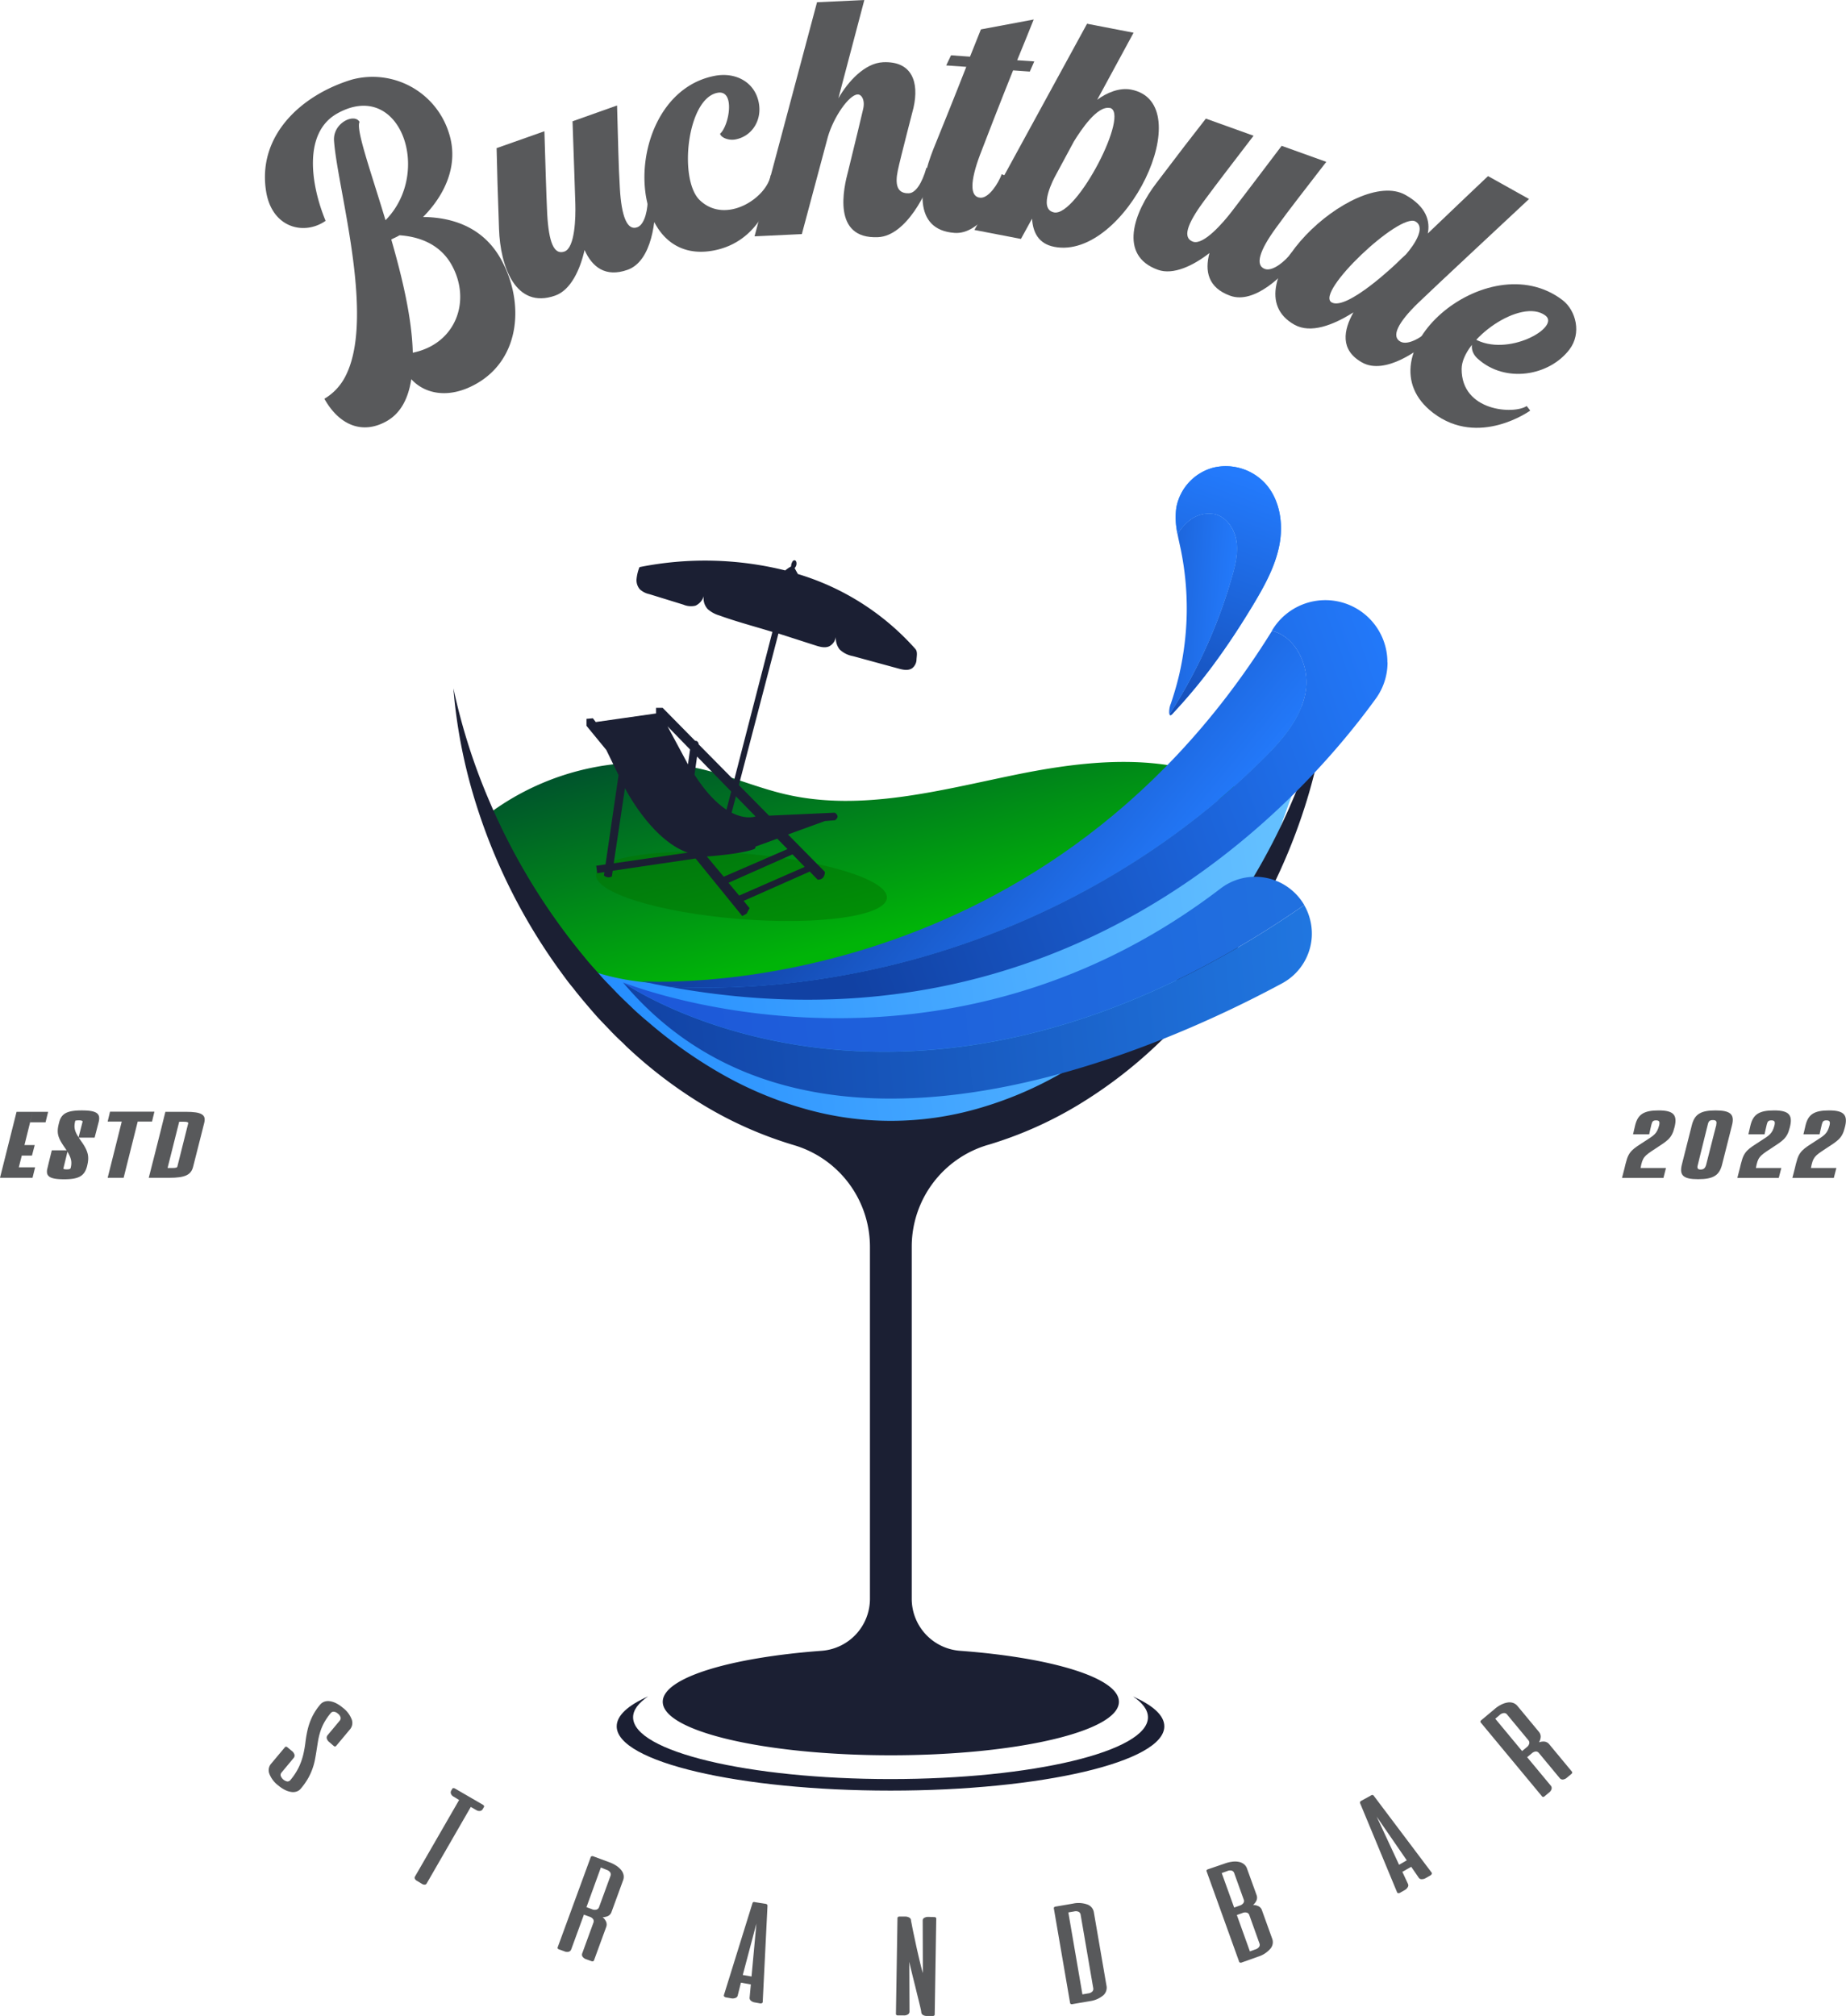 <svg id="Layer_1" data-name="Layer 1" xmlns="http://www.w3.org/2000/svg" xmlns:xlink="http://www.w3.org/1999/xlink" viewBox="0 0 558.44 609.8"><defs><linearGradient id="linear-gradient" x1="699.6" y1="592.57" x2="942.08" y2="560.17" gradientUnits="userSpaceOnUse"><stop offset="0" stop-color="#248dff"/><stop offset="1" stop-color="#6ec8ff"/></linearGradient><linearGradient id="linear-gradient-2" x1="767.88" y1="482.28" x2="791.9" y2="577.21" gradientUnits="userSpaceOnUse"><stop offset="0" stop-color="#002f3a"/><stop offset="1" stop-color="#00b408"/></linearGradient><linearGradient id="linear-gradient-3" x1="839.71" y1="477.43" x2="892.9" y2="481.81" gradientUnits="userSpaceOnUse"><stop offset="0" stop-color="#1141a3"/><stop offset="1" stop-color="#2379fa"/></linearGradient><linearGradient id="linear-gradient-4" x1="864.67" y1="530.67" x2="897.6" y2="439.74" gradientUnits="userSpaceOnUse"><stop offset="0" stop-color="#1141a3"/><stop offset="1" stop-color="#237afc"/></linearGradient><linearGradient id="linear-gradient-5" x1="787.67" y1="519.86" x2="860.16" y2="579.04" xlink:href="#linear-gradient-3"/><linearGradient id="linear-gradient-6" x1="769.87" y1="568.88" x2="950.32" y2="504.82" xlink:href="#linear-gradient-4"/><linearGradient id="linear-gradient-7" x1="707.37" y1="611.09" x2="921.54" y2="571.63" gradientTransform="translate(33.37 -46.74) rotate(3.37)" gradientUnits="userSpaceOnUse"><stop offset="0" stop-color="#1d56d8"/><stop offset="1" stop-color="#2071e0"/></linearGradient><linearGradient id="linear-gradient-8" x1="711.83" y1="617.37" x2="920.95" y2="586.28" gradientTransform="translate(33.37 -46.74) rotate(3.37)" gradientUnits="userSpaceOnUse"><stop offset="0" stop-color="#1141a3"/><stop offset="1" stop-color="#2076e0"/></linearGradient></defs><path d="M620.44,822.1a2.14,2.14,0,0,1-.8-1.12,1.11,1.11,0,0,1,.24-1l3.67-4.4a1.14,1.14,0,0,0,.25-1,2.07,2.07,0,0,0-.8-1.12,2.1,2.1,0,0,0-1.26-.59,1.14,1.14,0,0,0-.92.44,18,18,0,0,0-2,2.9,15.58,15.58,0,0,0-1.17,2.78,19.71,19.71,0,0,0-.65,2.71c-.15.9-.29,1.8-.43,2.69s-.29,1.81-.46,2.73a18.69,18.69,0,0,1-.74,2.82,18.42,18.42,0,0,1-1.34,3,20.67,20.67,0,0,1-2.22,3.16,2.83,2.83,0,0,1-1.29.92,3.5,3.5,0,0,1-1.66.12,6.1,6.1,0,0,1-1.9-.62,10.18,10.18,0,0,1-2-1.34,8,8,0,0,1-2.69-3.52,3,3,0,0,1,.53-3.06l4.19-5a.39.39,0,0,1,.32-.15.74.74,0,0,1,.44.2l1.31,1.09a2.16,2.16,0,0,1,.8,1.12,1.14,1.14,0,0,1-.24,1l-3.67,4.41a1.11,1.11,0,0,0-.25,1,2.69,2.69,0,0,0,2,1.71,1.18,1.18,0,0,0,.93-.44,18.39,18.39,0,0,0,2.62-4.05,19.5,19.5,0,0,0,1.3-3.78,33.91,33.91,0,0,0,.63-3.62,36.36,36.36,0,0,1,.62-3.61,19.38,19.38,0,0,1,1.26-3.74,17.51,17.51,0,0,1,2.57-4,2.89,2.89,0,0,1,1.3-.91,3.6,3.6,0,0,1,1.65-.13,6.29,6.29,0,0,1,1.9.62,10.15,10.15,0,0,1,2,1.35,8,8,0,0,1,2.69,3.52,3,3,0,0,1-.54,3.05l-4.18,5a.42.42,0,0,1-.32.14.65.65,0,0,1-.44-.19Z" transform="translate(-520.78 -295.1)" fill="#58595b"/><path d="M666.84,841a1,1,0,0,1,.34.33.35.35,0,0,1,0,.37l-.37.63a1.06,1.06,0,0,1-.81.56,1.68,1.68,0,0,1-1.15-.27l-1.65-.94-13.37,23.19a.67.67,0,0,1-.55.32,1.39,1.39,0,0,1-.79-.2l-1.64-1a1.3,1.3,0,0,1-.56-.58.67.67,0,0,1,0-.63l13.38-23.2-1.64-1a1.71,1.71,0,0,1-.81-.86,1.06,1.06,0,0,1,.08-1l.36-.63A.35.35,0,0,1,658,836a.82.82,0,0,1,.45.13Z" transform="translate(-520.78 -295.1)" fill="#58595b"/><path d="M705.09,858.4a9.8,9.8,0,0,1,2.15,1.07,6.37,6.37,0,0,1,1.47,1.32,3.47,3.47,0,0,1,.71,1.49,2.93,2.93,0,0,1-.14,1.57l-3.48,9.52a2.19,2.19,0,0,1-1,1.26,3.73,3.73,0,0,1-1.72.39,4,4,0,0,1,1.07,1.41,2.21,2.21,0,0,1,0,1.6l-3.68,10.06a.41.41,0,0,1-.25.25.69.69,0,0,1-.48,0l-1.6-.58a2.16,2.16,0,0,1-1.13-.79,1.1,1.1,0,0,1-.1-1l3.39-9.3a1.15,1.15,0,0,0-.06-1,2.07,2.07,0,0,0-1.16-.8l-1.66-.61-3.84,10.51a1.13,1.13,0,0,1-.73.7,2.06,2.06,0,0,1-1.37-.13l-1.61-.58a.74.74,0,0,1-.38-.28.42.42,0,0,1,0-.36l10-27.28a.39.39,0,0,1,.26-.24.65.65,0,0,1,.47,0ZM702.55,860,698.19,872l1.66.61a2.06,2.06,0,0,0,1.39.12A1.17,1.17,0,0,0,702,872l3.48-9.52a1.19,1.19,0,0,0-.1-1,2.11,2.11,0,0,0-1.13-.79Z" transform="translate(-520.78 -295.1)" fill="#58595b"/><path d="M752.43,871a.61.61,0,0,1,.4.2.52.52,0,0,1,.13.32l-1.45,29.18a.39.39,0,0,1-.23.33,1,1,0,0,1-.65.06l-1.47-.27a2.37,2.37,0,0,1-1.2-.52,1.09,1.09,0,0,1-.42-.85l.38-4.08-3-.54-1,4a1.06,1.06,0,0,1-.69.64,2.32,2.32,0,0,1-1.3.09l-1.48-.26a1,1,0,0,1-.58-.28.42.42,0,0,1-.11-.39l8.67-27.89a.52.52,0,0,1,.24-.27.68.68,0,0,1,.44,0Zm-6.95,21.51,2.65.46,1.47-16Z" transform="translate(-520.78 -295.1)" fill="#58595b"/><path d="M803.41,875a.74.74,0,0,1,.46.14.37.37,0,0,1,.14.32l-.47,29a.39.39,0,0,1-.15.32.65.65,0,0,1-.46.12l-1.72,0a2.25,2.25,0,0,1-1.21-.28,1.1,1.1,0,0,1-.51-.73,7.73,7.73,0,0,0-.21-1.2c-.14-.63-.32-1.39-.54-2.29s-.47-1.87-.74-3-.53-2.15-.8-3.23-.52-2.12-.76-3.1-.43-1.84-.58-2.56l.06,15a1,1,0,0,1-.44.9,2.18,2.18,0,0,1-1.35.33l-1.71,0a.72.72,0,0,1-.46-.13.43.43,0,0,1-.15-.33l.47-29a.45.45,0,0,1,.16-.32.74.74,0,0,1,.46-.12l1.71,0a2.39,2.39,0,0,1,1.24.31,1,1,0,0,1,.52.77c0,.23.12.7.25,1.4s.3,1.56.51,2.54.43,2,.68,3.19.5,2.29.76,3.4.5,2.14.74,3.1.45,1.75.65,2.36L799.91,876a.92.92,0,0,1,.5-.79,2.47,2.47,0,0,1,1.29-.27Z" transform="translate(-520.78 -295.1)" fill="#58595b"/><path d="M845.31,870.93a8,8,0,0,1,4.38.25,3,3,0,0,1,2,2.38l3.83,22.26a3.08,3.08,0,0,1-1.07,2.92,8.08,8.08,0,0,1-4.09,1.7l-5.18.89a.8.8,0,0,1-.48-.05.42.42,0,0,1-.2-.29l-4.92-28.63a.4.4,0,0,1,.1-.34.7.7,0,0,1,.43-.2Zm2.37,3.32a1.16,1.16,0,0,0-.56-.83,2,2,0,0,0-1.4-.13l-1.75.3,4.26,24.79,1.74-.3a2.1,2.1,0,0,0,1.27-.59,1.16,1.16,0,0,0,.26-1Z" transform="translate(-520.78 -295.1)" fill="#58595b"/><path d="M891.28,858.8a10.06,10.06,0,0,1,2.33-.56,5.85,5.85,0,0,1,2,.07,3.53,3.53,0,0,1,1.5.7,2.85,2.85,0,0,1,.9,1.29l2.89,8a2.24,2.24,0,0,1,0,1.63,3.73,3.73,0,0,1-1.07,1.41,3.86,3.86,0,0,1,1.72.4,2.13,2.13,0,0,1,1,1.23l3.08,8.55a3,3,0,0,1-.58,3.08,8,8,0,0,1-3.69,2.37l-5,1.78a.72.72,0,0,1-.47,0,.39.39,0,0,1-.25-.25l-9.84-27.33a.39.39,0,0,1,0-.35.71.71,0,0,1,.39-.28Zm2.86,2.88a1.16,1.16,0,0,0-.72-.73,2.1,2.1,0,0,0-1.38.13l-1.67.6,3.76,10.44,1.67-.6a2.07,2.07,0,0,0,1.14-.8,1.13,1.13,0,0,0,.09-1Zm4.57,12.7a1.15,1.15,0,0,0-.71-.72,2,2,0,0,0-1.36.1l-1.7.61,3.95,11,1.67-.6a2.11,2.11,0,0,0,1.14-.79,1.14,1.14,0,0,0,.09-1Z" transform="translate(-520.78 -295.1)" fill="#58595b"/><path d="M935.58,838.17a.6.6,0,0,1,.43-.1.5.5,0,0,1,.31.17l17.57,23.33a.42.42,0,0,1,0,.4,1,1,0,0,1-.46.46l-1.3.74a2.26,2.26,0,0,1-1.26.36,1,1,0,0,1-.86-.38l-2.32-3.37-2.68,1.53,1.73,3.71a1,1,0,0,1-.11.94,2.31,2.31,0,0,1-.95.9l-1.3.74a.89.89,0,0,1-.62.16.39.39,0,0,1-.33-.23l-11.21-27a.53.53,0,0,1,0-.35.69.69,0,0,1,.31-.33Zm8.44,21,2.33-1.34-9.11-13.22Z" transform="translate(-520.78 -295.1)" fill="#58595b"/><path d="M973,812a9.37,9.37,0,0,1,2-1.31,6.68,6.68,0,0,1,1.89-.61,3.43,3.43,0,0,1,1.64.14,3,3,0,0,1,1.29.9l6.47,7.8a2.25,2.25,0,0,1,.57,1.53,3.74,3.74,0,0,1-.52,1.69,3.82,3.82,0,0,1,1.75-.22,2.19,2.19,0,0,1,1.37.82l6.84,8.25a.36.36,0,0,1,.09.34.66.66,0,0,1-.27.39l-1.32,1.1a2.14,2.14,0,0,1-1.24.57,1.13,1.13,0,0,1-.93-.41l-6.32-7.62a1.18,1.18,0,0,0-.91-.46,2.13,2.13,0,0,0-1.27.6l-1.37,1.13,7.15,8.61a1.12,1.12,0,0,1,.24,1,2.07,2.07,0,0,1-.8,1.12l-1.32,1.1a.68.68,0,0,1-.43.19.39.39,0,0,1-.32-.15l-18.55-22.35a.36.36,0,0,1-.09-.34.66.66,0,0,1,.27-.39Zm.12,3,8.11,9.77,1.37-1.13a2.07,2.07,0,0,0,.8-1.14,1.15,1.15,0,0,0-.26-1l-6.47-7.8a1.11,1.11,0,0,0-.93-.42,2.1,2.1,0,0,0-1.26.56Z" transform="translate(-520.78 -295.1)" fill="#58595b"/><path d="M648.76,360.74c8.18.07,17.9,2.64,23.52,12.68,7.17,12.8,6.16,30.17-7.52,37.83-8.56,4.8-15.78,2.76-19.56-1.46-.89,5.8-3.16,10.3-7.49,12.73-7.48,4.19-14.45,1-18.8-6.8a16.53,16.53,0,0,0,5.93-6c9.94-17.33-1.92-57.23-3-71.88-.52-5.53,6.16-8.62,7.7-5.86-1.15,2.33,3.37,14.79,7.86,29.73,14.37-14.51,4.4-42.93-14.59-32.29-10.44,5.84-8,21.68-3.53,32.48-6.41,4.5-16.21,2.23-18-8.9-2.7-16.84,10.56-29.18,26-33.84a24.18,24.18,0,0,1,29.23,15.95C659.91,345.32,654.89,354.59,648.76,360.74Zm-7.12,5.53-.49.28c-.69.38-1.43.67-2,1,3.31,11.46,6.27,23.9,6.5,34.24,13.11-2.68,17.8-15.78,11.73-26.61C653.67,368.59,647,366.63,641.64,366.27Z" transform="translate(-520.78 -295.1)" fill="#58595b"/><path d="M719,354.72c.33,6.7-.94,19.36-8.38,22-6.7,2.37-10.72-.87-13-6-1.35,6-4.2,12.14-8.88,13.79-12,4.25-16.64-8.83-17-20.2-.34-9.1-.63-19.05-.73-24.4l14.46-5.11c.34,10.77.5,17.65.85,25.07.48,8.44,2,12.45,5.21,11.32s3.41-10.31,3.3-14.34c0,0-.64-19.75-.85-25.06L707.45,327c.34,10.77.39,17.69.85,25.07.47,8.44,2.2,13,5.35,11.74,2.3-.93,3.21-5.8,3.05-9Z" transform="translate(-520.78 -295.1)" fill="#58595b"/><path d="M750.31,326.12c1.05,5.31-2,10.17-7,11.15-2.21.43-4.48-.62-4.7-1.72,2.75-2.38,4.72-13.46-.82-12.37-9.19,1.8-11.76,26.21-5.36,32.43,7.8,7.55,20.24-.52,21.51-7.55a12.85,12.85,0,0,0,1.75.11s-2,19.36-18.89,22.68c-28.23,5.54-28-47.27.1-52.79C743.31,316.8,749.1,319.92,750.31,326.12Z" transform="translate(-520.78 -295.1)" fill="#58595b"/><path d="M803.21,346.51c-1.62,6.52-8.32,19.94-16.78,20.33-14.08.67-10.42-15-9.07-20,2.17-8.91,4.16-17,4.53-18.74.66-2.85-.55-4.49-1.67-4.43-2.6.12-7.25,6.78-9,12.84l-7.87,29.4-14.31.68,18.9-70.81,14.31-.67-7.85,29.73c2.92-5.1,8-10.65,13.49-10.91,8.79-.42,11,6,9.23,13.79,0,.12-3.92,15-4.75,19s-.34,7,3.37,6.84c2-.1,3.93-2.9,5.29-7.7Z" transform="translate(-520.78 -295.1)" fill="#58595b"/><path d="M817.22,342c-2.93,7.83-3.18,12.78.21,12.91,2.48.07,5.27-4.15,6.39-7.12l2.19.95c-2.48,6.27-8.7,17.36-16.46,16.81-12.83-.92-10.61-14.67-6.46-25.23,2.19-5.38,6.59-16.27,10-25l-6.07-.43,1.46-3.06,5.74.41c1.51-3.74,2.74-6.82,3.3-8.25L833.49,301c-1.24,3.08-3,7.48-5,12.32l5.17.36-1.35,3.07-5.06-.36C823.19,326.5,818.89,337.61,817.22,342Z" transform="translate(-520.78 -295.1)" fill="#58595b"/><path d="M839.74,369.77c-4.88-.94-6.5-4.47-6.75-8.53l-3.36,6.13-14.07-2.71,34.07-62.38L863.7,305l-11,20.28c2.82-2.1,6.7-3.76,10.24-3.08C884.07,326.26,861.23,373.91,839.74,369.77Zm16.71-42c-3.77-.72-8.63,6.61-10.79,10.1l-5.72,10.62s-5.46,9.86-.26,10.87C846.55,360.63,862.87,329,856.45,327.72Z" transform="translate(-520.78 -295.1)" fill="#58595b"/><path d="M913.32,372.83c-4,5.4-13,14.4-20.39,11.73-6.69-2.4-7.75-7.46-6.27-12.92-4.83,3.78-10.93,6.75-15.6,5.07-12-4.31-7.31-17.37-.35-26.38,5.48-7.26,11.55-15.15,14.86-19.35L900,336.16c-6.54,8.56-10.77,14-15.19,20-5,6.84-6.32,10.91-3.13,12.05s9.16-5.81,11.62-9c0,0,12-15.71,15.2-20L922,344.06c-6.55,8.55-10.88,13.95-15.2,19.95-5,6.84-6.5,11.44-3.28,12.48,2.37.73,6.16-2.46,8-5Z" transform="translate(-520.78 -295.1)" fill="#58595b"/><path d="M953.26,394.84l1.59,1.79c-4.81,4.67-15.19,11.93-22,8.13s-5.61-9.85-2.64-15.17c-6.19,3.91-12.92,6.48-17.85,3.73-20.28-11.33,18.3-47.79,33.56-39.27,6.5,3.63,7.51,8.07,6.79,11.67,7.82-7.52,16-15.23,18.22-17.35l12.41,6.93c-7.87,7.37-28.27,26.34-33.61,31.5-6,5.83-8.24,10.12-5.23,11.68C946.83,399.64,951,397.05,953.26,394.84Zm-9.94-20.15c.85-.82,1.75-1.74,2.75-2.61,0,0,7-7.7,2.88-10-4.83-2.7-30.53,21.58-25.31,24.5C928.27,389.15,943.32,374.69,943.32,374.69Z" transform="translate(-520.78 -295.1)" fill="#58595b"/><path d="M995.55,400.83c-6.1,8-19.39,10.3-27.71,2.8-2.28-2-2.14-4.63-1.05-6.06,9.94,5.76,26.1-3.47,21.53-7C981,385,963,397.76,962.94,406.69c-.06,12.89,15.84,13.83,19.68,11.23.67.79,1.07,1.38,1.07,1.38s-15.57,11.25-29.37.69c-22.75-17.41,16.41-51.51,39.16-34.1C997.52,389,999.32,395.9,995.55,400.83Z" transform="translate(-520.78 -295.1)" fill="#58595b"/><path d="M922.84,504.25s-184.71,103.88-232.58,76.3c0,0,49.92,76.81,121.73,54.08s83.88-55.2,83.88-55.2Z" transform="translate(-520.78 -295.1)" fill="url(#linear-gradient)"/><path d="M668.4,541.43a78.45,78.45,0,0,1,65.19-13.54c8.54,2.1,16.69,5.64,25.27,7.58,22.6,5.1,46-1.26,68.66-5.92s47.69-7.3,67.82,4.17c0,0-143.25,83.54-203,51.85Z" transform="translate(-520.78 -295.1)" fill="url(#linear-gradient-2)"/><path d="M907.8,460c-1.24,6.41-4.46,12.24-7.81,17.85-.4.68-.81,1.34-1.22,2-3.32,5.44-6.84,10.76-10.62,15.9a162.77,162.77,0,0,1-12.1,14.63c-.47.49-1.15,1.51-1.46.82a154.85,154.85,0,0,0,18.93-41.69c1-3.52,1.89-7.18,1.32-10.79s-2.92-7.17-6.46-8.1a9.4,9.4,0,0,0-8.14,2.22,15.65,15.65,0,0,0-3.23,3.79,22.69,22.69,0,0,1-.38-7.95,15.42,15.42,0,0,1,11.23-12.13,16.28,16.28,0,0,1,15.86,5C908,446.44,909.05,453.59,907.8,460Z" transform="translate(-520.78 -295.1)" fill="#248dff"/><ellipse cx="745.13" cy="563.23" rx="9.92" ry="44.14" transform="translate(-397.11 965.43) rotate(-85.38)" fill="#037500" opacity="0.5"/><path d="M797.7,491.41a77.16,77.16,0,0,0-35.54-22.67c-.35-.6-.68-1.21-1-1.81a1.89,1.89,0,0,0,.55-1.67.93.93,0,0,0-.18-.46.55.55,0,0,0-.42-.23.78.78,0,0,0-.62.44,2.68,2.68,0,0,0-.39,1.43,9.72,9.72,0,0,0-1.77,1.21,100.6,100.6,0,0,0-44.1-1,13.16,13.16,0,0,0-.87,3.48,4.2,4.2,0,0,0,1,3.25,6.18,6.18,0,0,0,2.85,1.44L727.51,478a5.87,5.87,0,0,0,3.66.31,4.61,4.61,0,0,0,2.51-2.92,4.72,4.72,0,0,0,1.24,4,9.07,9.07,0,0,0,3.41,1.86c5.28,1.92,10.74,3.34,16.11,5L740.3,541l1.64.57,14.33-54.84.15.05,11,3.54c1.4.45,3,.89,4.29.24a3.91,3.91,0,0,0,1.85-2.4c0-.11.06-.21.08-.32a5.44,5.44,0,0,0,1.16,3.73,7.83,7.83,0,0,0,4,2l13.7,3.74c1.4.39,3,.74,4.21-.07a3.45,3.45,0,0,0,1.33-2.73C798.11,493.5,798.39,492.2,797.7,491.41Z" transform="translate(-520.78 -295.1)" fill="#1b1f33"/><path d="M774.14,541.93a1.46,1.46,0,0,0-.89-1l-19.82.9-21.26-21.53s-.15-1.23-1.08-1.09h0l-9.85-10h-2v1.7L701,513.51l-.86-1.14-1.94.17v2.11l6,7.31,3.7,7.61-3.94,27-2.8.4.27,2.27,2.19-.33-.15,1a2,2,0,0,0,2.41.3l.26-1.72,25.06-3.7,14.12,17.4,1.32-.71.89-1.67-1.79-2.21,20-8.86,2.38,2.44s2.13.28,2.2-2.35l-11.16-11.31,11.16-4.06,3.07-.25S774.27,542.68,774.14,541.93Zm-67.7,14.31,3.4-22.74s7.92,15.65,19,19.52Zm16.28-41.43,6.81,7-.63,4.5Zm8.16,14.63.77-5.49,17.69,18.11S741.06,545.33,730.88,529.44Zm33.36,27.87L744.38,566l-3.22-3.87,19.36-8.59,3.72,3.81ZM759,551.94h0l-19.28,8.36-5.11-6.13s10-.65,14.23-2.2a.73.73,0,0,0,.49-.78l6.59-2.4Z" transform="translate(-520.78 -295.1)" fill="#1b1f33"/><path d="M911.76,537.23a191.59,191.59,0,0,1-28.86,47.34c-1,1.31-2.14,2.55-3.21,3.75l-1.31,1.47c-1.11,1.3-2.3,2.52-3.45,3.7l-1.28,1.32c-1.27,1.36-2.62,2.64-3.92,3.88l-1,.94c-1.27,1.27-2.63,2.44-3.94,3.58l-1.19,1A139.92,139.92,0,0,1,841.4,620a112.21,112.21,0,0,1-24.77,10.42,95.2,95.2,0,0,1-26.07,3.72H790a95,95,0,0,1-26.05-3.72A111.76,111.76,0,0,1,739.14,620a139.94,139.94,0,0,1-22.24-15.72l-1.2-1c-1.3-1.13-2.65-2.3-3.91-3.55l-1.11-1.06c-1.26-1.21-2.57-2.45-3.79-3.75-.42-.45-.85-.88-1.27-1.32-1.16-1.19-2.36-2.41-3.45-3.7l-1.34-1.51c-1.07-1.19-2.18-2.43-3.17-3.69a191.9,191.9,0,0,1-28.89-47.38,182.64,182.64,0,0,1-10.82-34q.28,3.76.78,7.55a160.36,160.36,0,0,0,6.2,27.85,175.29,175.29,0,0,0,26.1,51.2c1,1.37,2,2.73,3.09,4l.77,1c1.18,1.49,3.17,3.87,4.41,5.3l.87,1c1.16,1.39,2.47,2.74,3.73,4.05l1.23,1.28c1.31,1.42,2.76,2.8,4.17,4.12l1,1a138.66,138.66,0,0,0,23.35,17.75,118.14,118.14,0,0,0,27.07,12l.23.07a32.1,32.1,0,0,1,23,30.78V778.67a15.78,15.78,0,0,1-14.54,15.77c-27.91,2.07-48.14,8.19-48.14,15.43,0,8.93,30.88,16.18,69,16.18s69-7.25,69-16.18c0-7.24-20.23-13.36-48.14-15.43a15.78,15.78,0,0,1-14.54-15.77V672.21a32.1,32.1,0,0,1,23-30.78l.23-.06a118.23,118.23,0,0,0,27.07-12,139.14,139.14,0,0,0,23.35-17.74l1.14-1.09c1.37-1.29,2.78-2.63,4.07-4l1.28-1.34c1.24-1.28,2.52-2.6,3.68-4,.42-.49.84-1,1.27-1.46,1.15-1.33,2.34-2.69,3.42-4.1.42-.55.85-1.08,1.28-1.62,1.07-1.33,2.17-2.71,3.18-4.14a175.44,175.44,0,0,0,26.08-51.17,161.55,161.55,0,0,0,6.19-27.86q.5-3.78.78-7.55A183,183,0,0,1,911.76,537.23Z" transform="translate(-520.78 -295.1)" fill="#1b1f33"/><path d="M873,817.3c0,10.74-37.09,19.44-82.83,19.44s-82.83-8.7-82.83-19.44c0-3.28,3.43-6.36,9.51-9.06-2.94,2-4.55,4.1-4.55,6.33,0,10.32,34.88,18.68,77.87,18.68s77.88-8.36,77.88-18.68c0-2.21-1.58-4.33-4.51-6.31C869.61,811,873,814,873,817.3Z" transform="translate(-520.78 -295.1)" fill="#1b1f33"/><path d="M893.52,469.52a154.85,154.85,0,0,1-18.93,41.69,1,1,0,0,1-.1-.3,6.62,6.62,0,0,1,.5-3c1-3,1.89-6,2.6-9.11a90.82,90.82,0,0,0,2.2-18.72A89.35,89.35,0,0,0,878,461.4c-.33-1.59-.71-3.18-1-4.76a15.65,15.65,0,0,1,3.23-3.79,9.4,9.4,0,0,1,8.14-2.22c3.54.93,5.89,4.5,6.46,8.1S894.53,466,893.52,469.52Z" transform="translate(-520.78 -295.1)" fill="url(#linear-gradient-3)"/><path d="M907.8,460c-1.24,6.41-4.46,12.24-7.81,17.85-.4.68-.81,1.34-1.22,2-3.32,5.44-6.84,10.76-10.62,15.9a162.77,162.77,0,0,1-12.1,14.63c-.47.49-1.15,1.51-1.46.82a154.85,154.85,0,0,0,18.93-41.69c1-3.52,1.89-7.18,1.32-10.79s-2.92-7.17-6.46-8.1a9.4,9.4,0,0,0-8.14,2.22,15.65,15.65,0,0,0-3.23,3.79,22.69,22.69,0,0,1-.38-7.95,15.42,15.42,0,0,1,11.23-12.13,16.28,16.28,0,0,1,15.86,5C908,446.44,909.05,453.59,907.8,460Z" transform="translate(-520.78 -295.1)" fill="url(#linear-gradient-4)"/><path d="M915.77,504.39c-1.41,8.09-7.21,14.67-13,20.46-46.81,46.45-113.64,71.88-179.46,68.78-2.82-.5-5.64-1.07-8.51-1.7,0,0,119.73,8.47,190.78-106C912.88,487.7,917.12,496.75,915.77,504.39Z" transform="translate(-520.78 -295.1)" fill="url(#linear-gradient-5)"/><path d="M940.53,495.47a18.65,18.65,0,0,1-3.58,11c-24.07,33.21-94.06,109-213.68,87.14,65.82,3.1,132.65-22.33,179.46-68.78,5.83-5.79,11.63-12.37,13-20.46,1.35-7.64-2.89-16.69-10.23-18.45.1-.14.19-.3.29-.44a18.77,18.77,0,0,1,34.7,10Z" transform="translate(-520.78 -295.1)" fill="url(#linear-gradient-6)"/><path d="M915.34,568.87c-119.48,82.88-204.61,24.4-206.06,23.4h0s93.86,38,180.72-28.39A17.19,17.19,0,0,1,915.34,568.87Z" transform="translate(-520.78 -295.1)" fill="url(#linear-gradient-7)"/><path d="M917.61,578.46a17.13,17.13,0,0,1-9,14.1c-36,19.41-142,67.78-199.35-.27v0c1.45,1,86.58,59.48,206.06-23.4a16.12,16.12,0,0,1,1.53,3.49A17.3,17.3,0,0,1,917.61,578.46Z" transform="translate(-520.78 -295.1)" fill="url(#linear-gradient-8)"/><path d="M525.79,631.41h4.89c-.72,2.92-1.64,6.63-2.5,10.06h3.1l-.83,3.18h-3.08c-.34,1.32-.64,2.53-.9,3.55h4.93l-.78,3.17h-9.84S523.94,638.84,525.79,631.41Zm9.55,0-.78,3.17h-4.65l.77-3.17Z" transform="translate(-520.78 -295.1)" fill="#58595b"/><path d="M536.45,643.06h4.48l-.48-.71c-2.27-3.22-2.63-4.59-1.79-7.69.66-2.75,2.45-3.67,6.86-3.67s5.73.87,5.13,3.42c0,0-.77,3-1.25,4.81h-4.8c.2.31.43.64.68,1,2.33,3.22,2.51,4.89,1.85,7.6-.77,3-2.5,4-6.92,4-3.35,0-4.91-.5-5.19-1.84h0a3.5,3.5,0,0,1,.12-1.53C535.62,646.4,536.45,643.06,536.45,643.06Zm3.52,5.35c-.12.29.18.41,1,.41s1.07-.12,1.19-.41c.41-1.72.25-2.91-1-4.94C541,644.42,540.35,646.83,540,648.41Zm5.79-14c.13-.63-2.21-.39-2.21-.29-.46,1.86-.3,3,1,5Z" transform="translate(-520.78 -295.1)" fill="#58595b"/><path d="M553.35,651.37c1.59-6.39,2.78-11,4.26-17h-4.26l.71-3h13.43l-.72,3h-4.33c-.32,1.3-4.23,16.86-4.26,17Z" transform="translate(-520.78 -295.1)" fill="#58595b"/><path d="M570.81,631.41H577c4.77,0,6.21.87,5.55,3.38,0,0-.83,3.38-3.34,13.2-.6,2.51-2.45,3.38-7.22,3.38h-6.21S569,638.84,570.81,631.41Zm2,17c1.14,0,1.56-.13,1.62-.42l3.28-13.08c.2-.63-1.61-.49-2.72-.5l-3.52,14Z" transform="translate(-520.78 -295.1)" fill="#58595b"/><path d="M1015.45,635.42c.84-3.3,2.69-4.43,7.1-4.43s5.79,1.29,4.78,5.14c-.84,3.38-2.09,4-5.85,6.47-3.37,2.2-3.8,2.57-4.41,5.81h7.69l-.77,3h-12.53l.77-3c.12-.63.42-1.67.42-1.67.83-3.43,2.09-4.1,5.79-6.48,2.68-1.71,3.58-2.21,4.23-4.68.3-1.17.06-1.58-.89-1.58s-1.19.33-1.43,1.29-.66,2.92-.66,2.92h-4.89S1015.22,636.46,1015.45,635.42Z" transform="translate(-520.78 -295.1)" fill="#58595b"/><path d="M1034.47,651.79c-4.48,0-5.73-1.13-4.89-4.47,0,0,.77-3,3-11.86.84-3.34,2.69-4.47,7.16-4.47s5.85,1.13,5,4.47c0,0-.77,3-3,11.86C1040.92,650.66,1039.07,651.79,1034.47,651.79Zm5.49-16.46c.24-1,0-1.42-1-1.42s-1.32.34-1.56,1.38c-2.26,9.06-3,12.16-3,12.16-.3,1-.06,1.42.84,1.42s1.37-.38,1.67-1.42C1039.18,638.42,1040,635.33,1040,635.33Z" transform="translate(-520.78 -295.1)" fill="#58595b"/><path d="M1050.34,635.42c.84-3.3,2.69-4.43,7.11-4.43s5.78,1.29,4.77,5.14c-.84,3.38-2.09,4-5.85,6.47-3.37,2.2-3.8,2.57-4.41,5.81h7.69l-.77,3h-12.53l.77-3c.12-.63.42-1.67.42-1.67.84-3.43,2.09-4.1,5.79-6.48,2.68-1.71,3.58-2.21,4.23-4.68.3-1.17.06-1.58-.89-1.58s-1.19.33-1.43,1.29-.66,2.92-.66,2.92h-4.89S1050.11,636.46,1050.34,635.42Z" transform="translate(-520.78 -295.1)" fill="#58595b"/><path d="M1067,635.42c.83-3.3,2.68-4.43,7.1-4.43s5.79,1.29,4.77,5.14c-.83,3.38-2.09,4-5.85,6.47-3.37,2.2-3.79,2.57-4.41,5.81h7.7l-.78,3H1063l.77-3c.12-.63.42-1.67.42-1.67.84-3.43,2.09-4.1,5.79-6.48,2.69-1.71,3.58-2.21,4.24-4.68.3-1.17.06-1.58-.9-1.58s-1.19.33-1.43,1.29-.66,2.92-.66,2.92h-4.89S1066.78,636.46,1067,635.42Z" transform="translate(-520.78 -295.1)" fill="#58595b"/></svg>